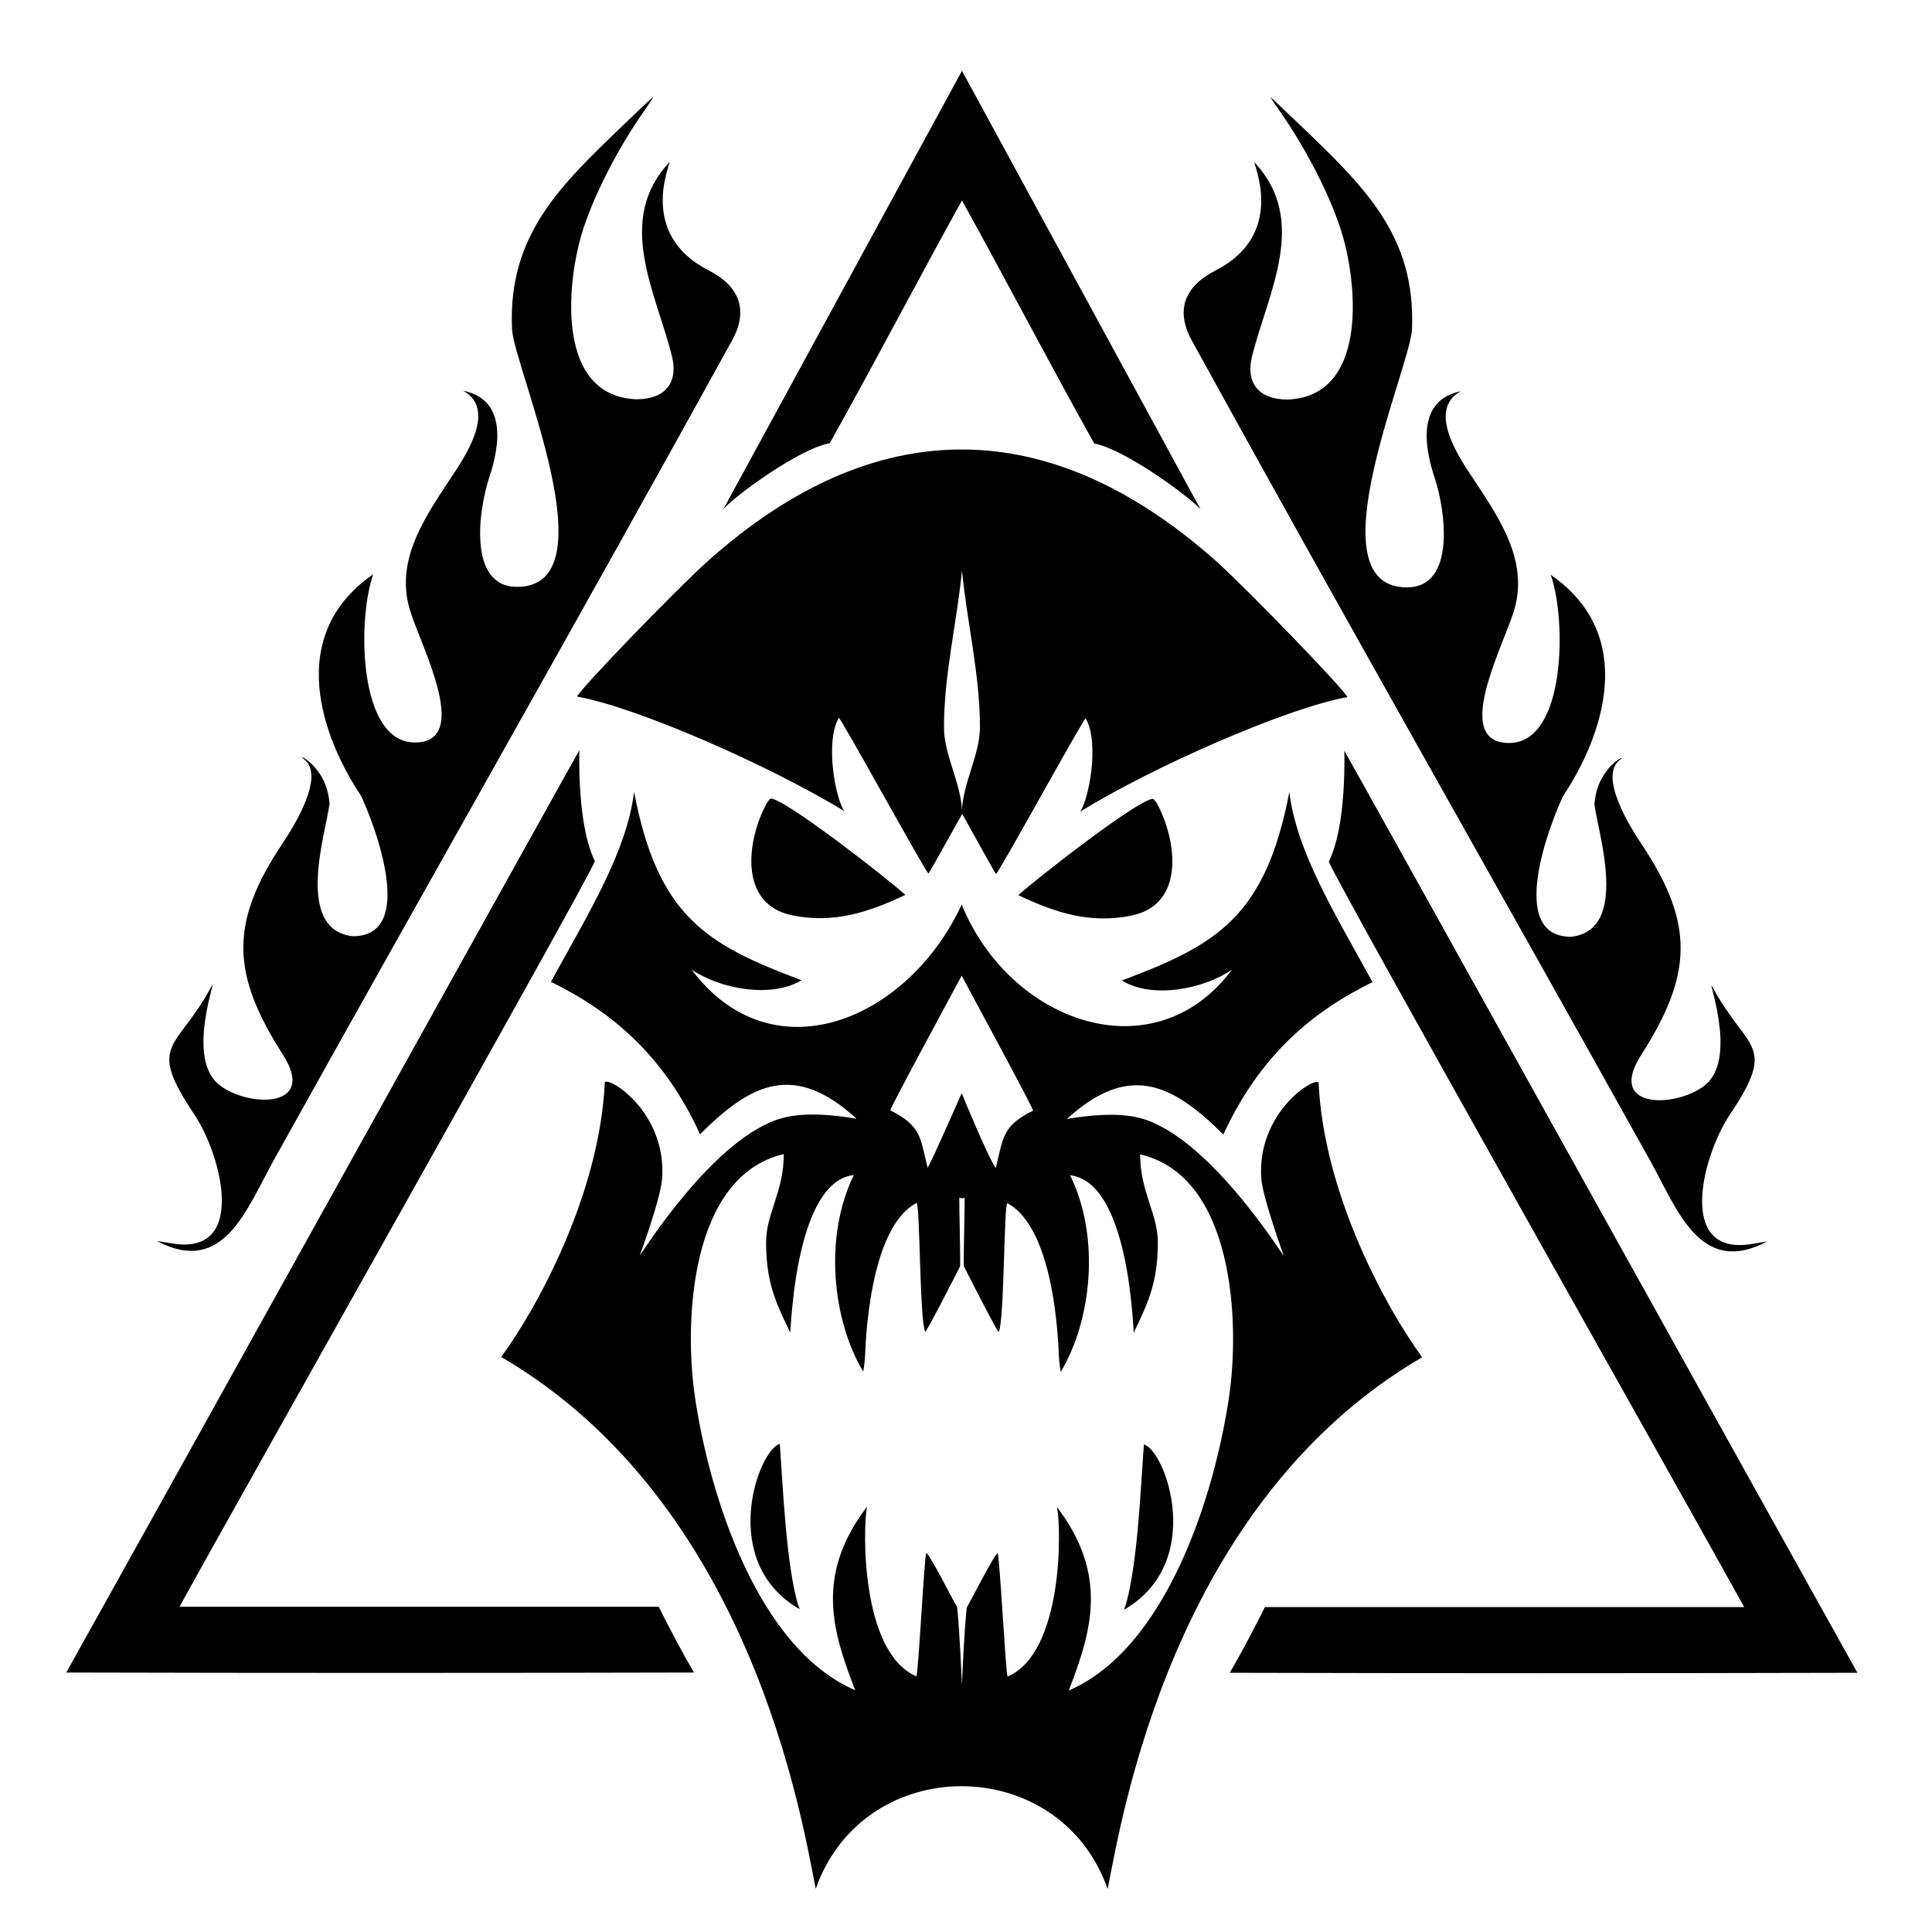 <?xml version="1.0" encoding="utf-8"?>
<!-- Generator: Adobe Illustrator 28.0.0, SVG Export Plug-In . SVG Version: 6.00 Build 0)  -->
<svg version="1.1" id="Layer_1" xmlns:xodm="http://www.corel.com/coreldraw/odm/2003"
	 xmlns="http://www.w3.org/2000/svg" xmlns:xlink="http://www.w3.org/1999/xlink" x="0px" y="0px" viewBox="0 0 720 720"
	 style="enable-background:new 0 0 720 720;" xml:space="preserve">
<style type="text/css">
	.st0{fill-rule:evenodd;clip-rule:evenodd;}
</style>
<path class="st0" d="M447.4,189.8c-4.7-5.2-28.7-22.6-39.6-24.5c-16.4-29.3-33-61.2-49.3-90.6c-16.3,29.4-32.9,61.2-49.3,90.5
	c-10.9,1.8-34.9,19.2-39.6,24.5l88.9-163.3L447.4,189.8L447.4,189.8z M232.5,46.4c-23.5,22.6-43.2,41-41.7,76.1
	c0.6,14.2,37.4,96.2,1.9,96.2c-18.5,0-14.3-28.9-10.4-40.7c4.1-12.2,6.5-29.1-9.7-32.4c13,7.2,0.2,25.4-5.5,33.9
	c-9.7,14.7-19.9,30.2-14.2,48.3c4.2,13.4,23,48.9,1.7,48.9c-21.3,0-21.4-46.3-15.5-62.7c-33.1,22.9-19,60.9-4.6,82.5
	c5,10.5,21.2,52.7-3.2,52.4c-21.7-2.7-9.8-38.8-8.5-49.3c-0.9-14.3-12.9-19.1-9.7-16.8c8.6,6.1-4,25.8-7.8,31.5
	c-20,29.9-19,48.8,0.1,78.7c13.5,21-14.7,19.6-24.5,10.6c-11.5-10.7,0.5-40.8-2.1-36c-12.8,24-24.5,20.7-6.4,47.7
	c10,14.9,19.9,52.2-7.6,48.2c-2.2-0.3-4-0.7-6.3-1c24.8,13.1,33.3-11.7,43.5-30.1c56.7-101.9,114.5-203.3,170.8-305.5
	c6.2-11.3,2.9-20.2-8.8-26.2c-26.5-13.5-14-39.8-14.5-40.3c-20.4,21.8-5,48.6,0.9,72.3c2.5,10.1-2.7,16.1-13.2,16.1
	c-29.5-1.1-26.3-41.5-20.5-61.3c3.9-13.3,13.2-31.7,23.3-46.1c2-2.9,3.6-5.2,3.4-5.2C243.3,36.1,238.4,40.7,232.5,46.4L232.5,46.4z
	 M263.9,209c-11.8,10.5-48.8,48.9-48.8,50.6c22.4,4,71.7,25.7,99.6,42.7c-3.2-4.1-7.4-25.6-2.1-34.8c0.8,0,32.6,58,33.4,58
	c0.3,0,11.2-19.9,12.6-22.2c1,1.7,12.3,22.4,12.6,22.4c0.8,0,32.6-58,33.4-58c5.3,9.2,1.1,30.6-2.1,34.8
	c27.8-17.1,77.2-38.7,99.6-42.7c0-1.7-37.1-40.1-48.8-50.6C391.4,154.1,326.4,153.2,263.9,209L263.9,209z M358.5,301.8
	c-0.5-10.2-6.8-20.8-6.7-30.9c0-19.6,4.8-38.8,6.7-58.3c1.9,19.5,6.7,38.8,6.7,58.4C365.2,281,359,291.6,358.5,301.8z M24.7,623.3
	c78,0.2,156,0.2,233.9,0c-4.7-8.1-8.9-16.1-13.1-24.5l-178.6,0c19.9-36.4,152.1-270.4,154.8-277.9c-5.5-11-6-31.2-5.8-41.3
	C215.7,279.7,44.2,588.5,24.7,623.3L24.7,623.3z M236.3,295.1c-2.7,22.1-16.7,44.8-31,70.8c22.5,11,42.1,27.3,55.6,56.8
	c19.2-19.2,35.2-26.9,58.3-5.8c-8.5-1.4-19-2.5-27.4-0.3c-25.6,6.7-53.1,51.3-53.4,51.3c0,0,8.1-21.7,8.4-29.3
	c1.3-24.3-19.7-37.3-21.4-35.3c-1.9,41.8-25.4,84.4-38.6,102.4c93.3,54.5,112.1,172.7,117.2,198.2c18-51.1,90.9-50.9,108.8,0.1
	c5.1-25.6,23.9-143.8,117.2-198.2c-13.2-18-36.7-60.6-38.6-102.4c-1.7-2-22.7,11-21.4,35.3c0.4,7.5,8.5,29.3,8.4,29.3
	c-0.3,0-27.9-44.5-53.4-51.3c-8.4-2.2-18.9-1.1-27.4,0.3c23.1-21,39.1-13.3,58.3,5.8c13.6-29.5,33.2-45.8,55.6-56.8
	c-14.3-26-28.3-48.7-31-70.8c-9,46.6-27,56.9-62.4,70.2c11.3,7,30.4,3.2,41-4c-29.1,38.9-82.8,19.7-100.7-24.3
	c-20,43.2-70.6,64.4-100.7,24.2c10.5,7.2,29.6,10.9,41,4C263.3,352,245.2,341.7,236.3,295.1L236.3,295.1z M358.5,627.8
	c-0.7-16-1.6-27.8-1.8-28.8c-1.3-2.2-10.7-20.7-11.5-20.2c-0.7,0.4-3,45.9-3.7,45.9c-20.7-8.8-20-55-18.4-63.2
	c-19.5,25.7-12.8,46.6-4.4,68.4c-36.4-15.7-54.3-72.6-59.7-109.2c-4.2-28.2-1.8-82.5,33.1-90.6c0,14.2-6.7,22.1-6.6,33.2
	c0.1,14,3.1,21.3,9,33.3c0.4-3.8,2.2-56.3,23.7-58.7c-11.4,23.4-7.8,54.3,3.4,73.1c0.2,0.2,0.6-2.5,0.8-6.2
	c0.2-3.3,1.3-47.2,19.2-56.5c1.3,0.8,1.1,44,3.2,48c0.3,0.5,11.1-20.6,13-24.4c0.2-1.3-0.4-24.4-0.3-25.5c0.2,0,0.7,0.1,1,0.2
	c0.2,0,0.7-0.2,1-0.2c0.1,1-0.5,24.1-0.3,25.5c1.9,3.7,12.7,25,13,24.5c2.1-4,1.9-47.2,3.2-48c17.9,9.4,19,53.2,19.2,56.5
	c0.2,3.6,0.6,6.4,0.8,6.2c11.2-18.7,14.9-49.7,3.4-73.1c21.6,2.4,23.4,54.9,23.7,58.7c5.8-12,8.9-19.3,9-33.3
	c0.1-11.1-6.6-19-6.6-33.2c34.9,8.1,37.3,62.4,33.1,90.6c-5.4,36.5-23.3,93.5-59.7,109.2c8.4-21.9,15-42.8-4.4-68.4
	c1.7,8.2,2.3,54.4-18.4,63.2c-0.6,0-3-45.4-3.7-45.9c-0.8-0.5-10.2,18-11.5,20.2C360.1,600,359.1,611.8,358.5,627.8L358.5,627.8z
	 M345.7,435.2c-2.8-11.4-2.4-15.6-13.9-21.4c-0.1-0.9,21.7-41.1,26.6-50.2c4.7,8.9,26.7,49.4,26.6,50.3c-11.5,5.7-11.1,10-13.9,21.4
	c-3.1-4.4-12.7-27.9-12.7-27.9C358.4,407.4,347.7,431.8,345.7,435.2L345.7,435.2z M295.2,341.1c15.4,3.2,28.5-1.1,42.2-7.6
	c-7.2-6.5-44.9-35.9-50.2-35.9c-0.2,0.1-0.9,0.8-1.5,1.8C278.3,313.1,275.1,337,295.2,341.1L295.2,341.1z M298,599.7
	c0-0.1-0.3-1-0.7-2c-4.4-15.6-5.5-43.5-6.7-59.6C282.6,540.3,267.4,582.1,298,599.7L298,599.7z M484.5,46.6
	c23.5,22.6,43.2,41,41.7,76.1c-0.6,14.2-37.4,96.2-1.9,96.2c18.5,0,14.3-28.9,10.4-40.7c-4.1-12.2-6.5-29.1,9.7-32.4
	c-13,7.2-0.2,25.4,5.5,33.9c9.7,14.7,19.9,30.2,14.2,48.3c-4.2,13.4-23,48.9-1.7,48.9c21.3,0,21.4-46.3,15.5-62.7
	c33.1,22.9,19,60.9,4.6,82.5c-5,10.5-21.2,52.7,3.2,52.4c21.7-2.7,9.8-38.8,8.5-49.3c0.9-14.3,12.9-19.1,9.7-16.8
	c-8.6,6.1,4,25.8,7.8,31.5c20,29.9,19,48.8-0.1,78.7c-13.5,21,14.7,19.6,24.5,10.6c11.5-10.7-0.5-40.8,2.1-36
	c12.8,24,24.5,20.7,6.4,47.7c-10,14.9-19.9,52.2,7.6,48.2c2.2-0.3,4-0.7,6.3-1c-24.8,13.1-33.3-11.7-43.5-30.1
	C558.2,330.6,500.4,229.2,444.2,127c-6.2-11.3-2.9-20.2,8.8-26.2c26.5-13.5,14-39.8,14.5-40.3c20.4,21.8,5,48.6-0.9,72.3
	c-2.5,10.1,2.7,16.1,13.2,16.1c29.5-1.1,26.3-41.5,20.5-61.3c-3.9-13.3-13.2-31.7-23.3-46.1c-2-2.9-3.6-5.2-3.4-5.2
	C473.6,36.2,478.5,40.9,484.5,46.6L484.5,46.6z M692.2,623.4c-78,0.2-156,0.2-233.9,0c4.7-8.1,8.9-16.1,13.1-24.5l178.6,0
	C630,562.6,497.9,328.6,495.2,321.1c5.5-11,6-31.2,5.8-41.3C501.2,279.8,672.7,588.6,692.2,623.4L692.2,623.4z M421.7,341.2
	c-15.4,3.2-28.5-1.1-42.2-7.6c7.2-6.5,44.9-35.9,50.2-35.9c0.2,0.1,0.9,0.8,1.5,1.8C438.6,313.2,441.8,337.1,421.7,341.2z
	 M418.9,599.9c0-0.1,0.3-1,0.7-2c4.4-15.6,5.5-43.5,6.7-59.6C434.3,540.4,449.5,582.2,418.9,599.9L418.9,599.9z"/>
</svg>
